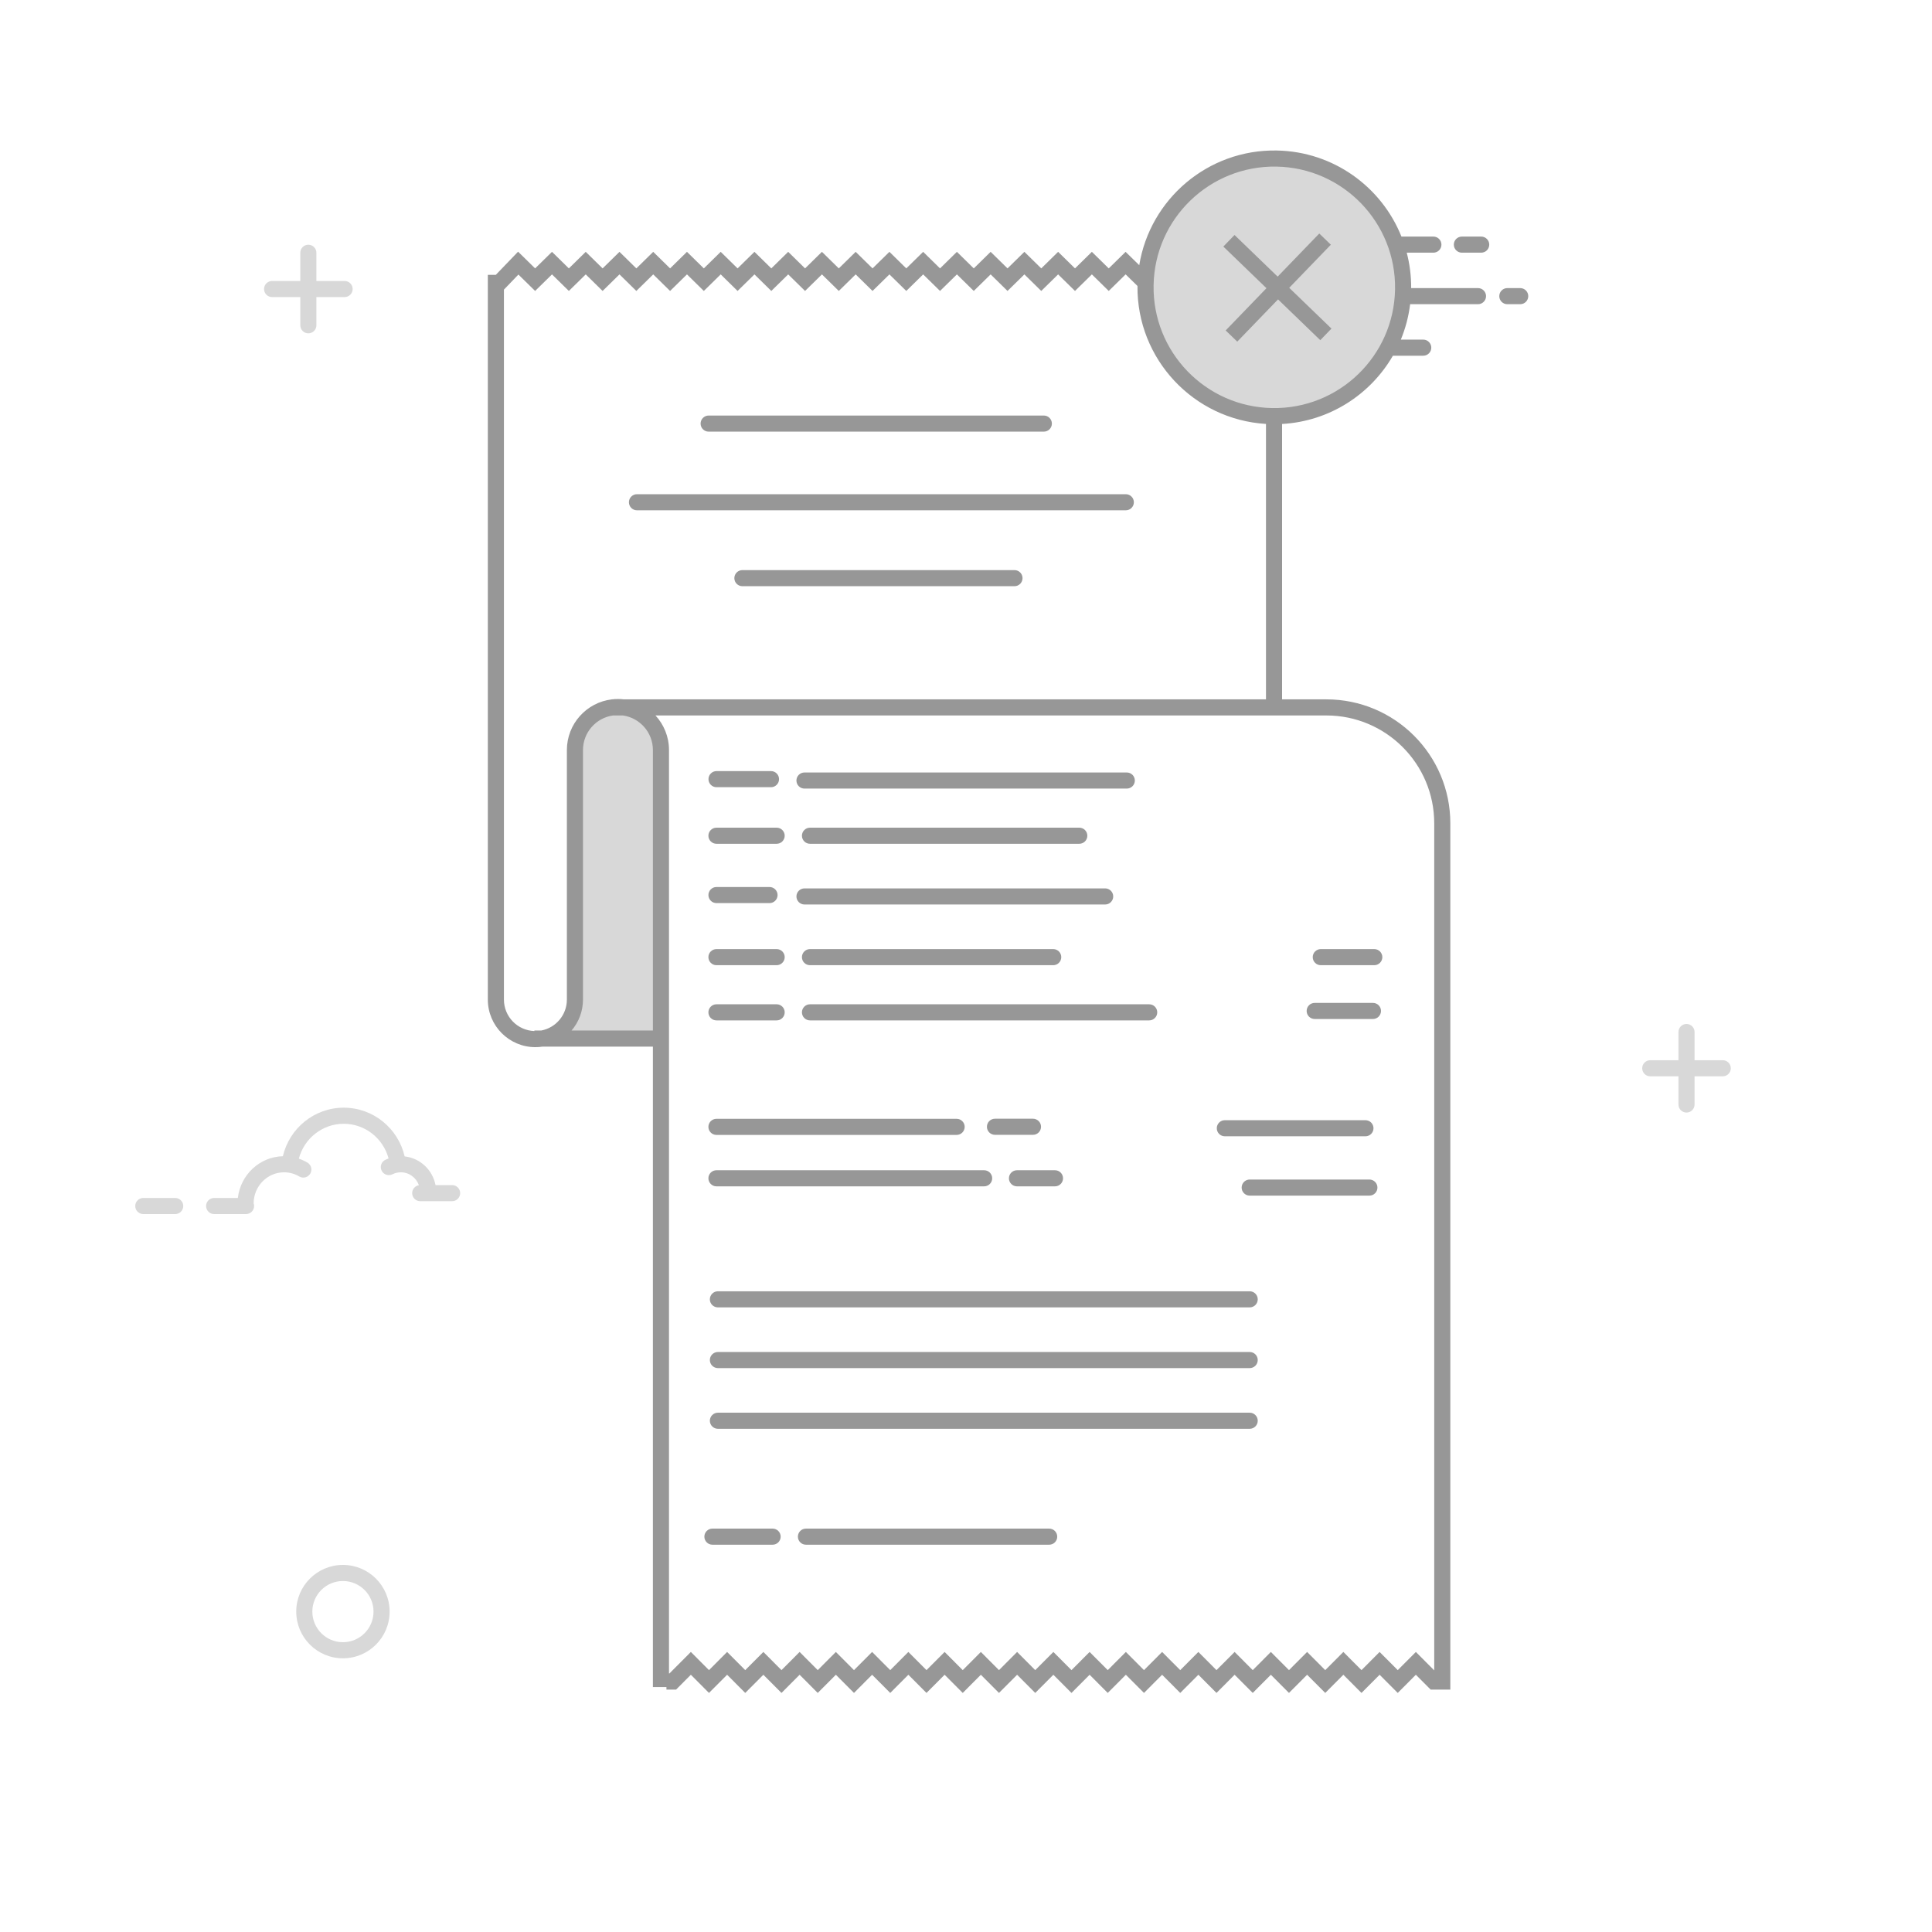 <svg width="300" height="300" viewBox="0 0 300 300" fill="none" xmlns="http://www.w3.org/2000/svg">
<rect width="300" height="300" fill="white"/>
<path fill-rule="evenodd" clip-rule="evenodd" d="M86.27 160.728L102.632 160.838V130.961V116.054C102.632 112.389 99.661 109.418 95.995 109.418C92.33 109.418 89.359 112.389 89.359 116.054V153.249L89.119 156.352L87.895 158.567L85.544 160.15L86.27 160.728Z" fill="#D8D8D8"/>
<path d="M217.996 45.349C217.804 56.393 208.694 65.19 197.65 64.997C186.606 64.805 177.81 55.695 178.003 44.651C178.195 33.607 187.305 24.811 198.349 25.003C209.393 25.196 218.189 34.305 217.996 45.349Z" fill="#D8D8D8"/>
<path fill-rule="evenodd" clip-rule="evenodd" d="M179.129 44.29C179.309 33.936 187.849 25.689 198.203 25.87C208.557 26.051 216.804 34.591 216.623 44.944C216.442 55.298 207.902 63.545 197.549 63.364C187.195 63.184 178.948 54.644 179.129 44.29ZM198.247 23.37C187.555 23.184 178.571 30.926 176.903 41.179L174.783 39.107L172.165 41.676L169.546 39.105L166.926 41.676L164.306 39.105L161.686 41.676L159.067 39.105L156.447 41.676L153.827 39.105L151.207 41.676L148.588 39.105L145.968 41.676L143.348 39.105L140.728 41.676L138.109 39.105L135.489 41.676L132.869 39.105L130.249 41.676L127.63 39.105L125.01 41.676L122.39 39.105L119.77 41.676L117.151 39.105L114.531 41.676L111.911 39.105L109.291 41.676L106.672 39.105L104.052 41.676L101.432 39.105L98.812 41.676L96.193 39.105L93.573 41.676L90.953 39.105L88.333 41.676L85.714 39.105L83.094 41.676L80.449 39.08L76.983 42.684H75.75V155.214C75.75 159.294 79.058 162.602 83.138 162.602C83.522 162.602 83.9 162.572 84.269 162.516H101.382V261.965H103.486V262.358H104.982L107.277 260.055L110.091 262.878L112.906 260.055L115.72 262.878L118.535 260.055L121.349 262.878L124.164 260.055L126.978 262.878L129.792 260.055L132.607 262.878L135.421 260.055L138.236 262.878L141.05 260.055L143.865 262.878L146.679 260.055L149.493 262.878L152.308 260.055L155.122 262.878L157.937 260.055L160.751 262.878L163.566 260.055L166.38 262.878L169.194 260.055L172.009 262.878L174.823 260.055L177.638 262.878L180.452 260.055L183.267 262.878L186.081 260.055L188.895 262.878L191.71 260.055L194.524 262.878L197.339 260.055L200.153 262.878L202.968 260.055L205.782 262.878L208.596 260.055L211.411 262.878L214.225 260.055L217.04 262.878L219.854 260.055L222.15 262.358H225.206V127.846C225.206 117.215 216.588 108.596 205.956 108.596H199.08V65.834C206.422 65.425 212.796 61.276 216.287 55.236H221C221.69 55.236 222.25 54.677 222.25 53.986C222.25 53.296 221.69 52.736 221 52.736H217.52C218.236 51.006 218.73 49.159 218.966 47.231C219.006 47.234 219.046 47.236 219.086 47.236H229.503C230.193 47.236 230.753 46.677 230.753 45.986C230.753 45.296 230.193 44.736 229.503 44.736H219.126C219.137 42.837 218.898 40.993 218.439 39.236H222.576C223.266 39.236 223.826 38.677 223.826 37.986C223.826 37.296 223.266 36.736 222.576 36.736H217.616C214.536 29.029 207.066 23.524 198.247 23.37ZM101.382 160.016V116.47C101.382 113.733 99.356 111.469 96.722 111.096H95.185C92.551 111.469 90.525 113.733 90.525 116.47V155.214C90.525 157.047 89.858 158.724 88.752 160.016H101.382ZM84.056 160.016C86.316 159.586 88.025 157.6 88.025 155.214V116.47C88.025 112.415 91.07 109.07 94.999 108.599V108.596H95.024C95.329 108.56 95.639 108.542 95.954 108.542C96.268 108.542 96.578 108.56 96.883 108.596H196.58V65.828C185.336 65.149 176.512 55.758 176.627 44.405L174.787 42.606L172.165 45.179L169.546 42.608L166.926 45.179L164.306 42.608L161.686 45.179L159.067 42.608L156.447 45.179L153.827 42.608L151.207 45.179L148.588 42.608L145.968 45.179L143.348 42.608L140.728 45.179L138.109 42.608L135.489 45.179L132.869 42.608L130.249 45.179L127.63 42.608L125.01 45.179L122.39 42.608L119.77 45.179L117.151 42.608L114.531 45.179L111.911 42.608L109.291 45.179L106.672 42.608L104.052 45.179L101.432 42.608L98.812 45.179L96.193 42.608L93.573 45.179L90.953 42.608L88.333 45.179L85.714 42.608L83.094 45.179L80.5 42.633L78.25 44.972V155.214C78.25 157.861 80.354 160.016 82.981 160.099V160.016H84.056ZM101.782 111.096C103.086 112.509 103.882 114.396 103.882 116.47V259.858H103.944L107.277 256.514L110.091 259.337L112.906 256.514L115.72 259.337L118.535 256.514L121.349 259.337L124.164 256.514L126.978 259.337L129.792 256.514L132.607 259.337L135.421 256.514L138.236 259.337L141.05 256.514L143.865 259.337L146.679 256.514L149.493 259.337L152.308 256.514L155.122 259.337L157.937 256.514L160.751 259.337L163.566 256.514L166.38 259.337L169.194 256.514L172.009 259.337L174.823 256.514L177.638 259.337L180.452 256.514L183.267 259.337L186.081 256.514L188.895 259.337L191.71 256.514L194.524 259.337L197.339 256.514L200.153 259.337L202.968 256.514L205.782 259.337L208.596 256.514L211.411 259.337L214.225 256.514L217.04 259.337L219.854 256.514L222.706 259.375V127.846C222.706 118.595 215.207 111.096 205.956 111.096H196.58V111.096H101.782ZM206.656 37.996L200.191 44.691L206.749 51.023L205.012 52.822L198.454 46.489L192.121 53.048L190.322 51.311L196.656 44.752L189.96 38.286L191.697 36.488L198.393 42.954L204.858 36.259L206.656 37.996ZM227 36.736C226.31 36.736 225.75 37.296 225.75 37.986C225.75 38.677 226.31 39.236 227 39.236H230C230.69 39.236 231.25 38.677 231.25 37.986C231.25 37.296 230.69 36.736 230 36.736H227ZM232.807 45.986C232.807 45.296 233.367 44.736 234.057 44.736H236.057C236.748 44.736 237.307 45.296 237.307 45.986C237.307 46.677 236.748 47.236 236.057 47.236H234.057C233.367 47.236 232.807 46.677 232.807 45.986ZM110.038 64.525C109.348 64.525 108.788 65.085 108.788 65.775C108.788 66.466 109.348 67.025 110.038 67.025H162.086C162.776 67.025 163.336 66.466 163.336 65.775C163.336 65.085 162.776 64.525 162.086 64.525H110.038ZM174.816 79.24H98.908C98.218 79.24 97.658 78.681 97.658 77.99C97.658 77.3 98.218 76.74 98.908 76.74H174.816C175.506 76.74 176.066 77.3 176.066 77.99C176.066 78.681 175.506 79.24 174.816 79.24ZM114.029 89.775C114.029 89.085 114.589 88.525 115.279 88.525H157.528C158.219 88.525 158.778 89.085 158.778 89.775C158.778 90.466 158.219 91.025 157.528 91.025H115.279C114.589 91.025 114.029 90.466 114.029 89.775ZM110.012 120.986C110.012 120.296 110.571 119.736 111.262 119.736H119.72C120.411 119.736 120.97 120.296 120.97 120.986C120.97 121.677 120.411 122.236 119.72 122.236H111.262C110.571 122.236 110.012 121.677 110.012 120.986ZM110 129.771C110 129.081 110.56 128.521 111.25 128.521H120.598C121.288 128.521 121.848 129.081 121.848 129.771C121.848 130.462 121.288 131.021 120.598 131.021H111.25C110.56 131.021 110 130.462 110 129.771ZM125.774 128.521C125.084 128.521 124.524 129.081 124.524 129.771C124.524 130.462 125.084 131.021 125.774 131.021H167.591C168.282 131.021 168.841 130.462 168.841 129.771C168.841 129.081 168.282 128.521 167.591 128.521H125.774ZM123.669 121.201C123.669 120.511 124.228 119.951 124.919 119.951H174.968C175.659 119.951 176.218 120.511 176.218 121.201C176.218 121.892 175.659 122.451 174.968 122.451H124.919C124.228 122.451 123.669 121.892 123.669 121.201ZM111.253 137.734C110.563 137.734 110.003 138.294 110.003 138.984C110.003 139.675 110.563 140.234 111.253 140.234H119.492C120.183 140.234 120.742 139.675 120.742 138.984C120.742 138.294 120.183 137.734 119.492 137.734H111.253ZM111.25 147.375C110.56 147.375 110 147.935 110 148.625C110 149.315 110.56 149.875 111.25 149.875H120.598C121.288 149.875 121.848 149.315 121.848 148.625C121.848 147.935 121.288 147.375 120.598 147.375H111.25ZM110 157.195C110 156.505 110.56 155.945 111.25 155.945H120.598C121.288 155.945 121.848 156.505 121.848 157.195C121.848 157.886 121.288 158.445 120.598 158.445H111.25C110.56 158.445 110 157.886 110 157.195ZM125.773 147.375C125.083 147.375 124.523 147.935 124.523 148.625C124.523 149.315 125.083 149.875 125.773 149.875H163.543C164.234 149.875 164.793 149.315 164.793 148.625C164.793 147.935 164.234 147.375 163.543 147.375H125.773ZM123.67 139.199C123.67 138.509 124.23 137.949 124.92 137.949H171.61C172.301 137.949 172.86 138.509 172.86 139.199C172.86 139.89 172.301 140.449 171.61 140.449H124.92C124.23 140.449 123.67 139.89 123.67 139.199ZM124.524 157.195C124.524 156.505 125.084 155.945 125.774 155.945H178.446C179.136 155.945 179.696 156.505 179.696 157.195C179.696 157.886 179.136 158.445 178.446 158.445H125.774C125.084 158.445 124.524 157.886 124.524 157.195ZM204.145 155.73C203.454 155.73 202.895 156.29 202.895 156.98C202.895 157.671 203.454 158.23 204.145 158.23H213.191C213.881 158.23 214.441 157.671 214.441 156.98C214.441 156.29 213.881 155.73 213.191 155.73H204.145ZM203.84 148.625C203.84 147.935 204.4 147.375 205.09 147.375H213.398C214.088 147.375 214.648 147.935 214.648 148.625C214.648 149.315 214.088 149.875 213.398 149.875H205.09C204.4 149.875 203.84 149.315 203.84 148.625ZM153.248 174.965C153.248 174.274 153.807 173.715 154.498 173.715H160.401C161.091 173.715 161.651 174.274 161.651 174.965C161.651 175.655 161.091 176.215 160.401 176.215H154.498C153.807 176.215 153.248 175.655 153.248 174.965ZM110 174.979C110 174.288 110.56 173.729 111.25 173.729H148.545C149.235 173.729 149.795 174.288 149.795 174.979C149.795 175.669 149.235 176.229 148.545 176.229H111.25C110.56 176.229 110 175.669 110 174.979ZM157.915 181.715C157.225 181.715 156.665 182.274 156.665 182.965C156.665 183.655 157.225 184.215 157.915 184.215H163.818C164.508 184.215 165.068 183.655 165.068 182.965C165.068 182.274 164.508 181.715 163.818 181.715H157.915ZM188.942 175.193C188.942 174.503 189.502 173.943 190.192 173.943H212.025C212.715 173.943 213.275 174.503 213.275 175.193C213.275 175.884 212.715 176.443 212.025 176.443H190.192C189.502 176.443 188.942 175.884 188.942 175.193ZM111.25 181.715C110.56 181.715 110 182.274 110 182.965C110 183.655 110.56 184.215 111.25 184.215H152.816C153.507 184.215 154.066 183.655 154.066 182.965C154.066 182.274 153.507 181.715 152.816 181.715H111.25ZM192.802 184.406C192.802 183.716 193.362 183.156 194.052 183.156H212.638C213.328 183.156 213.888 183.716 213.888 184.406C213.888 185.097 213.328 185.656 212.638 185.656H194.052C193.362 185.656 192.802 185.097 192.802 184.406ZM110.226 201.76C110.226 201.069 110.786 200.51 111.476 200.51H194.052C194.743 200.51 195.302 201.069 195.302 201.76C195.302 202.45 194.743 203.01 194.052 203.01H111.476C110.786 203.01 110.226 202.45 110.226 201.76ZM110.226 211.188C110.226 210.497 110.786 209.938 111.476 209.938H194.052C194.743 209.938 195.302 210.497 195.302 211.188C195.302 211.878 194.743 212.438 194.052 212.438H111.476C110.786 212.438 110.226 211.878 110.226 211.188ZM111.476 219.363C110.786 219.363 110.226 219.923 110.226 220.613C110.226 221.304 110.786 221.863 111.476 221.863H194.052C194.743 221.863 195.302 221.304 195.302 220.613C195.302 219.923 194.743 219.363 194.052 219.363H111.476ZM109.373 238.611C109.373 237.921 109.933 237.361 110.623 237.361H119.971C120.661 237.361 121.221 237.921 121.221 238.611C121.221 239.302 120.661 239.861 119.971 239.861H110.623C109.933 239.861 109.373 239.302 109.373 238.611ZM123.896 238.611C123.896 237.921 124.456 237.361 125.146 237.361H162.916C163.607 237.361 164.166 237.921 164.166 238.611C164.166 239.302 163.607 239.861 162.916 239.861H125.146C124.456 239.861 123.896 239.302 123.896 238.611Z" fill="#979797"/>
<path fill-rule="evenodd" clip-rule="evenodd" d="M60.5 250.25C60.5 254.254 57.254 257.5 53.25 257.5C49.246 257.5 46 254.254 46 250.25C46 246.246 49.246 243 53.25 243C57.254 243 60.5 246.246 60.5 250.25ZM48.5 250.25C48.5 252.873 50.627 255 53.25 255C55.873 255 58 252.873 58 250.25C58 247.627 55.873 245.5 53.25 245.5C50.627 245.5 48.5 247.627 48.5 250.25Z" fill="#D8D8D8"/>
<path fill-rule="evenodd" clip-rule="evenodd" d="M46.406 179.915C46.87 180.073 47.316 180.279 47.74 180.53C48.334 180.883 48.53 181.649 48.178 182.243C47.826 182.837 47.059 183.033 46.465 182.681C45.754 182.259 44.948 182.035 44.107 182.035C41.515 182.035 39.401 184.181 39.383 186.849C39.43 186.981 39.456 187.122 39.456 187.27C39.456 187.96 38.896 188.52 38.206 188.52H33.25C32.56 188.52 32 187.96 32 187.27C32 186.579 32.56 186.02 33.25 186.02H36.932C37.346 182.433 40.3 179.629 43.924 179.537C44.939 175.195 48.807 172 53.376 172C57.959 172 61.83 175.213 62.834 179.567C65.237 179.827 67.171 181.658 67.627 184.02H70.206C70.896 184.02 71.456 184.579 71.456 185.27C71.456 185.96 70.896 186.52 70.206 186.52H65.25C64.56 186.52 64 185.96 64 185.27C64 184.649 64.453 184.134 65.046 184.036C64.626 182.866 63.527 182.035 62.243 182.035C61.783 182.035 61.34 182.14 60.937 182.342C60.319 182.65 59.569 182.399 59.26 181.781C58.952 181.163 59.203 180.413 59.821 180.105C59.989 180.021 60.161 179.946 60.336 179.88C59.502 176.766 56.685 174.5 53.376 174.5C50.056 174.5 47.229 176.781 46.406 179.915ZM27.206 188.52H22.25C21.56 188.52 21 187.96 21 187.27C21 186.579 21.56 186.02 22.25 186.02H27.206C27.896 186.02 28.456 186.579 28.456 187.27C28.456 187.96 27.896 188.52 27.206 188.52Z" fill="#D8D8D8"/>
<path fill-rule="evenodd" clip-rule="evenodd" d="M260.63 164.63V160.25C260.63 159.56 261.189 159 261.88 159C262.57 159 263.13 159.56 263.13 160.25V164.63H267.509C268.2 164.63 268.759 165.189 268.759 165.88C268.759 166.57 268.2 167.13 267.509 167.13H263.13V171.509C263.13 172.2 262.57 172.759 261.88 172.759C261.189 172.759 260.63 172.2 260.63 171.509V167.13H256.25C255.56 167.13 255 166.57 255 165.88C255 165.189 255.56 164.63 256.25 164.63H260.63Z" fill="#D8D8D8"/>
<path fill-rule="evenodd" clip-rule="evenodd" d="M46.63 43.63V39.25C46.63 38.56 47.189 38 47.88 38C48.57 38 49.13 38.56 49.13 39.25V43.63H53.51C54.2 43.63 54.76 44.189 54.76 44.88C54.76 45.57 54.2 46.13 53.51 46.13H49.13V50.51C49.13 51.2 48.57 51.76 47.88 51.76C47.189 51.76 46.63 51.2 46.63 50.51V46.13H42.25C41.56 46.13 41 45.57 41 44.88C41 44.189 41.56 43.63 42.25 43.63H46.63Z" fill="#D8D8D8"/>
</svg>
